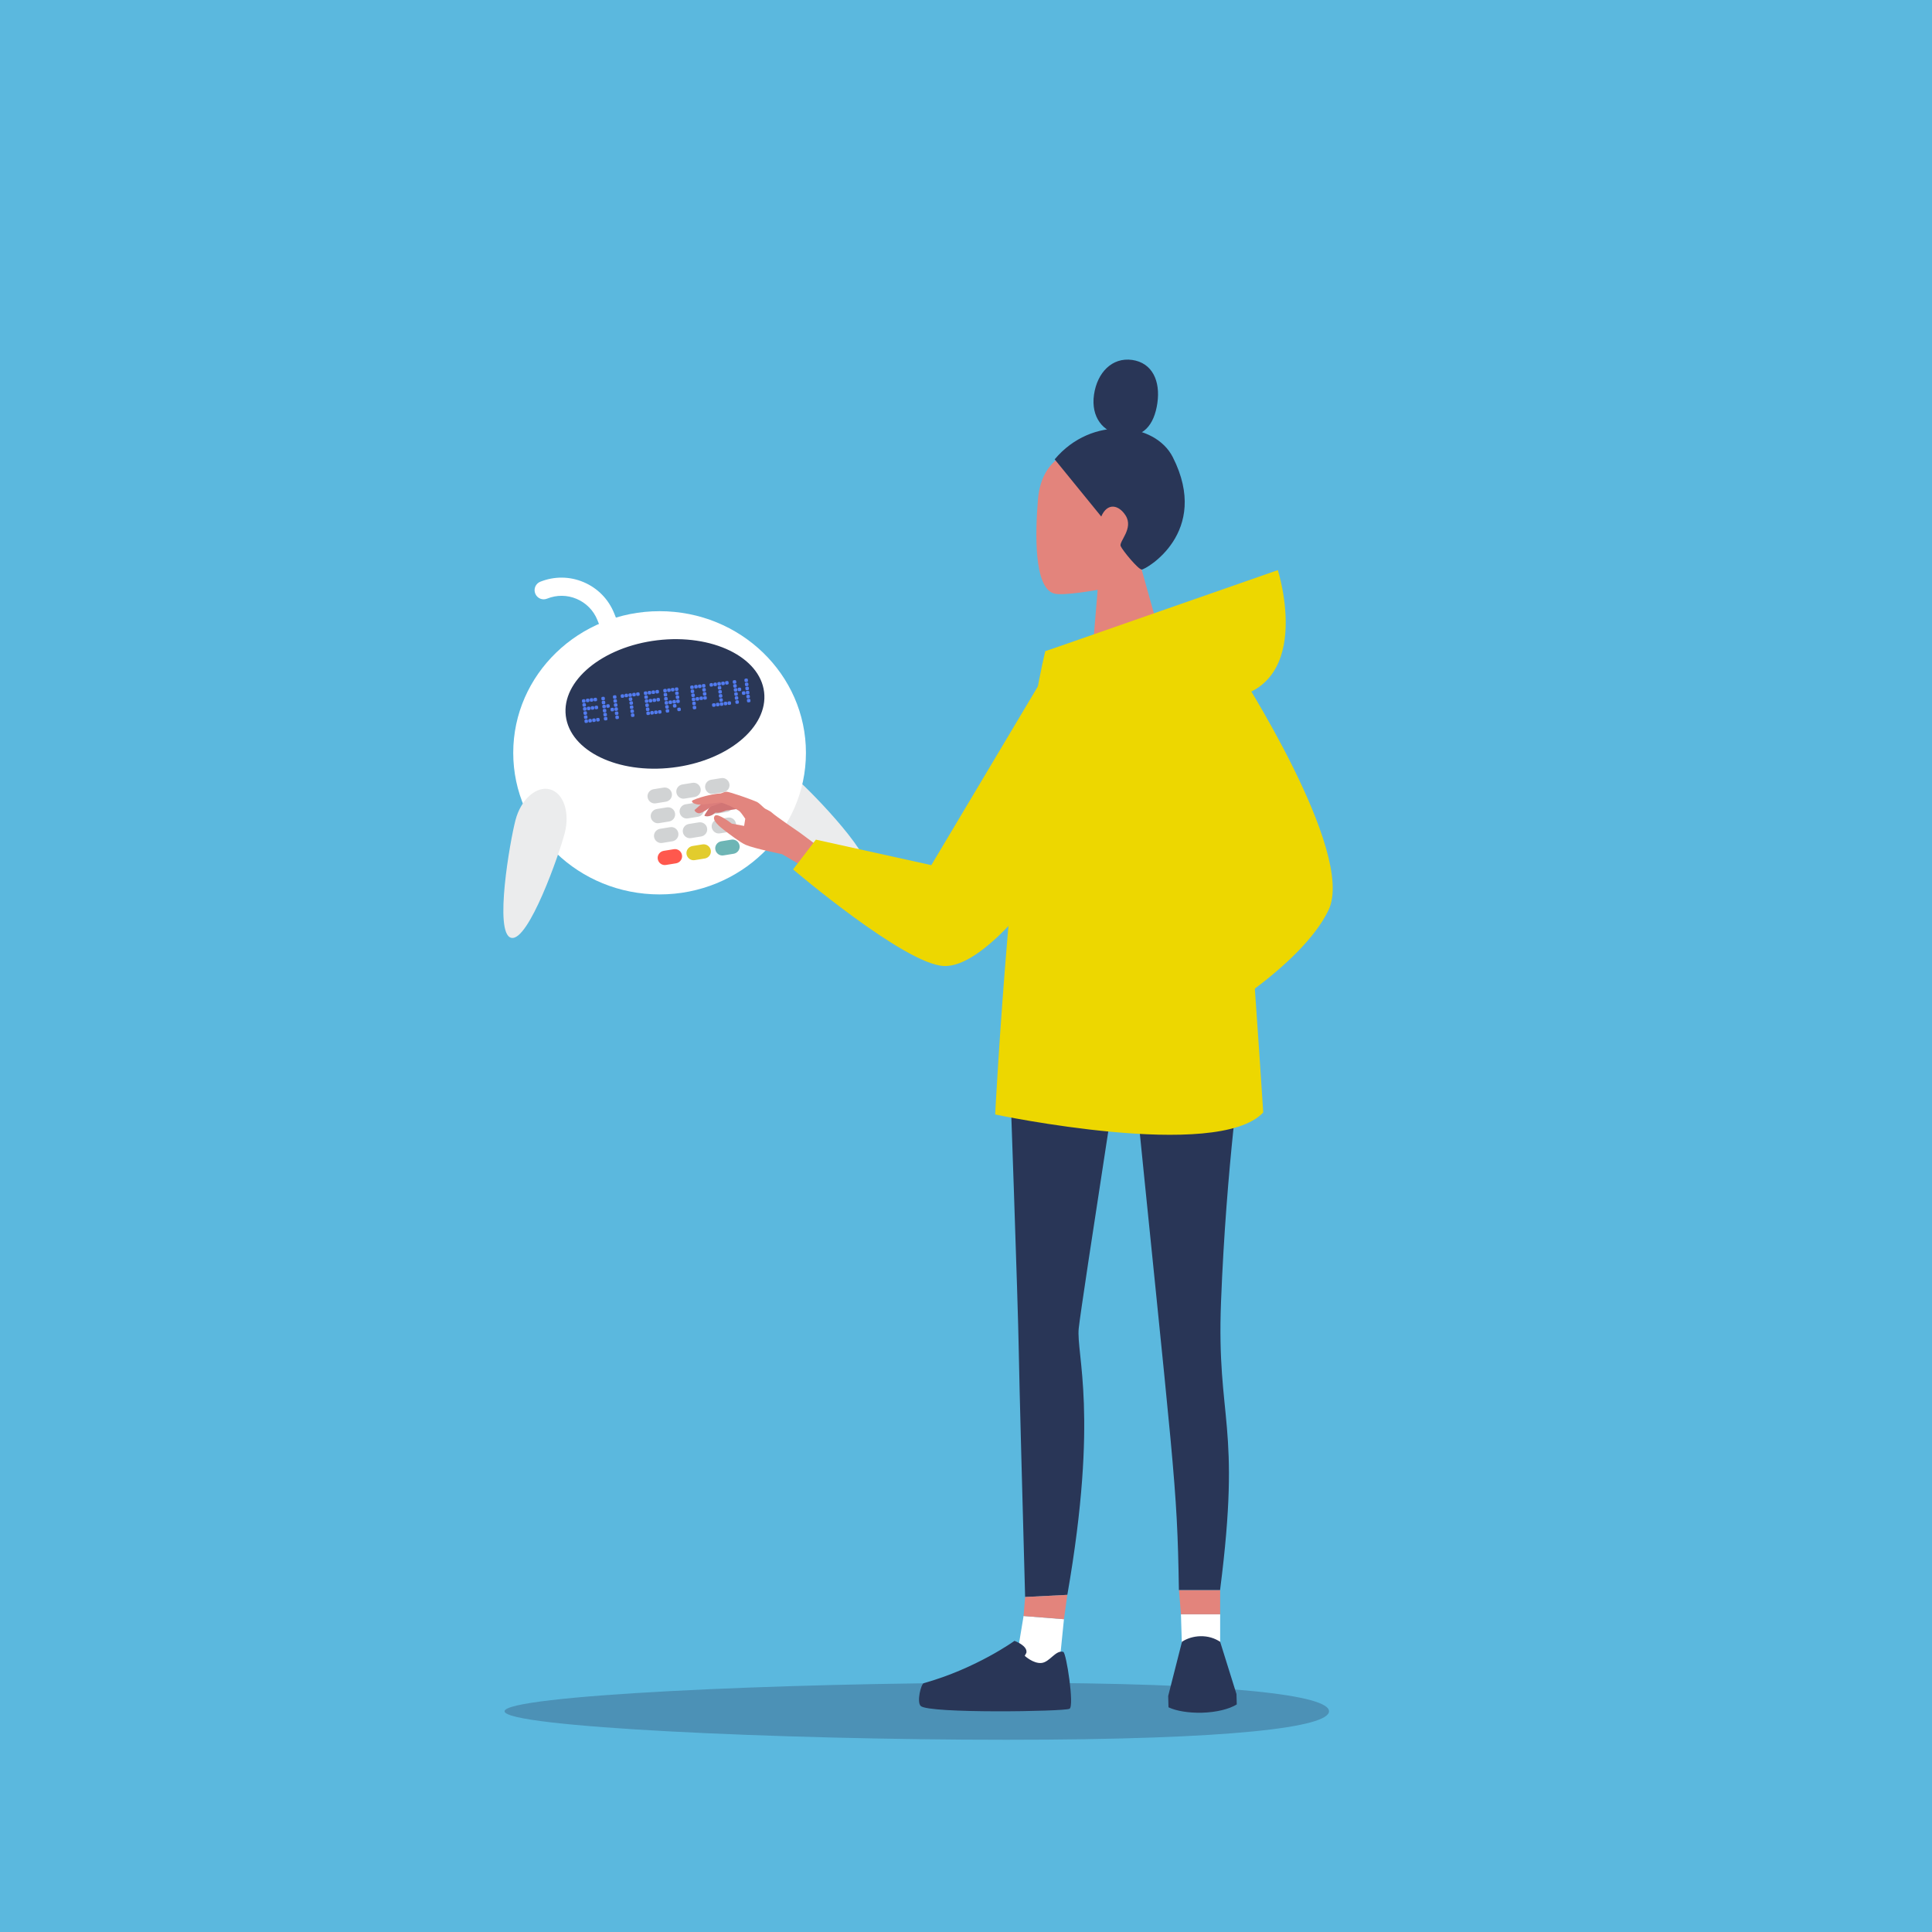 <?xml version="1.0" encoding="utf-8"?>
<!-- Generator: Adobe Illustrator 27.3.1, SVG Export Plug-In . SVG Version: 6.00 Build 0)  -->
<svg version="1.1" id="Layer_1" xmlns="http://www.w3.org/2000/svg" xmlns:xlink="http://www.w3.org/1999/xlink" x="0px" y="0px"
	 viewBox="0 0 2000 2000" style="enable-background:new 0 0 2000 2000;" xml:space="preserve">
<style type="text/css">
	.st0{fill:#5BB8DE;}
	.st1{opacity:0.3;fill:#293657;enable-background:new    ;}
	.st2{fill:#EBECED;}
	.st3{fill:#FFFFFF;}
	.st4{fill:#2A3756;}
	.st5{fill:#527BEF;}
	.st6{fill:#D1D3D4;}
	.st7{fill:#FF584D;}
	.st8{fill:#E2CC2D;}
	.st9{fill:#6DB5B5;}
	.st10{fill:#293657;}
	.st11{fill:#E3847C;}
	.st12{fill:#EDD700;}
	.st13{fill:#D17575;}
	.st14{fill:#E2857E;}
	.st15{fill:#DB7D7B;}
</style>
<g>
	<rect class="st0" width="2000" height="2000"/>
	<path class="st1" d="M1375.8,1771.5c0,16.3-98.3,29.5-334,29.5s-519.5-13.2-519.5-29.5S806,1742,1041.7,1742
		S1375.8,1755.2,1375.8,1771.5z"/>
	<g>
		<path class="st2" d="M790.1,846.2c16.6,14.5,94.7,72.3,106.9,58.4c12.1-13.9-55.6-83.6-72.2-98.1c-16.6-14.5-37.8-17.4-47.4-6.4
			C767.8,811,773.5,831.7,790.1,846.2L790.1,846.2z"/>
		<path class="st3" d="M531.3,779.3c0,81,67.8,146.6,151.5,146.6s151.5-65.6,151.5-146.6s-67.8-146.6-151.5-146.6
			S531.3,698.4,531.3,779.3z"/>
		<g>
			<path class="st3" d="M623.5,768.7c0.8-0.1,1.6-0.3,2.4-0.6c14.6-5.9,26-17,32.2-31.5s6.3-30.4,0.5-45l-22.8-56.7
				c-5.9-14.6-17-26-31.5-32.2s-30.4-6.3-45-0.5c-4.8,1.9-7.2,7.4-5.2,12.3s7.4,7.2,12.3,5.2c9.9-4,20.8-3.9,30.6,0.3
				s17.4,11.9,21.4,21.8l22.8,56.7c4,9.9,3.9,20.8-0.3,30.6s-11.9,17.4-21.8,21.4c-4.8,1.9-7.2,7.4-5.2,12.3
				C615.2,766.9,619.3,769.2,623.5,768.7L623.5,768.7z"/>
			<path class="st4" d="M585.7,741c4.4,36.4,53.9,60.4,110.6,53.6s99.1-41.8,94.7-78.2c-4.4-36.4-53.9-60.4-110.6-53.6
				C623.8,669.6,581.3,704.6,585.7,741L585.7,741z"/>
		</g>
		<path class="st2" d="M533.6,849.1c-5.6,21.3-22.4,117-4.5,121.7c17.9,4.7,50-87,55.5-108.4c5.6-21.3-1.3-41.6-15.4-45.3
			C555.1,813.4,539.1,827.7,533.6,849.1L533.6,849.1z"/>
		<g>
			<g>
				<path class="st5" d="M603.5,723.9l1.1-0.1c0.7-0.1,1.3,0.4,1.4,1.1l0.1,1.1c0.1,0.7-0.4,1.3-1.1,1.4l-1.1,0.1
					c-0.7,0.1-1.3-0.4-1.4-1.1l-0.1-1.1C602.4,724.6,602.9,724,603.5,723.9z"/>
				<path class="st5" d="M604,728l1.1-0.1c0.7-0.1,1.3,0.4,1.4,1.1l0.1,1.1c0.1,0.7-0.4,1.3-1.1,1.4l-1.1,0.1
					c-0.7,0.1-1.3-0.4-1.4-1.1l-0.1-1.1C602.8,728.7,603.3,728.1,604,728z"/>
				<path class="st5" d="M604.6,732.1l1.1-0.1c0.7-0.1,1.3,0.4,1.4,1.1l0.1,1.1c0.1,0.7-0.4,1.3-1.1,1.4l-1.1,0.1
					c-0.7,0.1-1.3-0.4-1.4-1.1l-0.1-1.1C603.5,732.8,603.9,732.2,604.6,732.1z"/>
				<path class="st5" d="M605.1,736.4l1.1-0.1c0.7-0.1,1.3,0.4,1.4,1.1l0.1,1.1c0.1,0.7-0.4,1.3-1.1,1.4l-1.1,0.1
					c-0.7,0.1-1.3-0.4-1.4-1.1l-0.1-1.1C603.9,737.1,604.4,736.5,605.1,736.4L605.1,736.4z"/>
				<path class="st5" d="M605.6,740.6l1.1-0.1c0.7-0.1,1.3,0.4,1.4,1.1l0.1,1.1c0.1,0.7-0.4,1.3-1.1,1.4l-1.1,0.1
					c-0.7,0.1-1.3-0.4-1.4-1.1l-0.1-1.1C604.4,741.3,604.9,740.7,605.6,740.6z"/>
				<path class="st5" d="M606.1,744.8l1.1-0.1c0.7-0.1,1.3,0.4,1.4,1.1l0.1,1.1c0.1,0.7-0.4,1.3-1.1,1.4l-1.1,0.1
					c-0.7,0.1-1.3-0.4-1.4-1.1l-0.1-1.1C605,745.5,605.4,744.9,606.1,744.8z"/>
			</g>
			<g>
				<path class="st5" d="M607.6,723.3l1.1-0.1c0.7-0.1,1.3,0.4,1.4,1.1l0.1,1.1c0.1,0.7-0.4,1.3-1.1,1.4l-1.1,0.1
					c-0.7,0.1-1.3-0.4-1.4-1.1l-0.1-1.1C606.5,724,607,723.4,607.6,723.3z"/>
				<path class="st5" d="M607.5,733c-0.1-0.7,0.4-1.3,1.1-1.4l1.1-0.1c0.7-0.1,1.3,0.4,1.4,1.1l0.1,1.1c0.1,0.7-0.4,1.3-1.1,1.4
					l-1.1,0.1c-0.7,0.1-1.3-0.4-1.4-1.1L607.5,733L607.5,733z"/>
				<path class="st5" d="M610.1,744.3l1.1-0.1c0.7-0.1,1.3,0.4,1.4,1.1l0.1,1.1c0.1,0.7-0.4,1.3-1.1,1.4l-1.1,0.1
					c-0.7,0.1-1.3-0.4-1.4-1.1l-0.1-1.1C609,745,609.5,744.4,610.1,744.3z"/>
			</g>
			<g>
				<path class="st5" d="M611.6,722.8l1.1-0.1c0.7-0.1,1.3,0.4,1.4,1.1l0.1,1.1c0.1,0.7-0.4,1.3-1.1,1.4l-1.1,0.1
					c-0.7,0.1-1.3-0.4-1.4-1.1l-0.1-1.1C610.5,723.5,610.9,722.9,611.6,722.8z"/>
				<path class="st5" d="M612.6,731.1l1.1-0.1c0.7-0.1,1.3,0.4,1.4,1.1l0.1,1.1c0.1,0.7-0.4,1.3-1.1,1.4l-1.1,0.1
					c-0.7,0.1-1.3-0.4-1.4-1.1l-0.1-1.1C611.5,731.8,611.9,731.2,612.6,731.1z"/>
				<path class="st5" d="M614.1,743.8l1.1-0.1c0.7-0.1,1.3,0.4,1.4,1.1l0.1,1.1c0.1,0.7-0.4,1.3-1.1,1.4l-1.1,0.1
					c-0.7,0.1-1.3-0.4-1.4-1.1l-0.1-1.1C613,744.5,613.5,743.8,614.1,743.8z"/>
			</g>
			<g>
				<path class="st5" d="M615.5,722.4l1.1-0.1c0.7-0.1,1.3,0.4,1.4,1.1l0.1,1.1c0.1,0.7-0.4,1.3-1.1,1.4l-1.1,0.1
					c-0.7,0.1-1.3-0.4-1.4-1.1l-0.1-1.1C614.4,723.1,614.9,722.5,615.5,722.4z"/>
				<path class="st5" d="M616.6,730.6l1.1-0.1c0.7-0.1,1.3,0.4,1.4,1.1l0.1,1.1c0.1,0.7-0.4,1.3-1.1,1.4l-1.1,0.1
					c-0.7,0.1-1.3-0.4-1.4-1.1l-0.1-1.1C615.4,731.3,615.9,730.7,616.6,730.6z"/>
				<path class="st5" d="M618.2,743.3l1.1-0.1c0.7-0.1,1.3,0.4,1.4,1.1l0.1,1.1c0.1,0.7-0.4,1.3-1.1,1.4l-1.1,0.1
					c-0.7,0.1-1.3-0.4-1.4-1.1l-0.1-1.1C617,743.9,617.5,743.3,618.2,743.3z"/>
			</g>
			<g>
				<path class="st5" d="M623.6,721.4l1.1-0.1c0.7-0.1,1.3,0.4,1.4,1.1l0.1,1.1c0.1,0.7-0.4,1.3-1.1,1.4L624,725
					c-0.7,0.1-1.3-0.4-1.4-1.1l-0.1-1.1C622.4,722.1,622.9,721.4,623.6,721.4z"/>
				<path class="st5" d="M624,725.5l1.1-0.1c0.7-0.1,1.3,0.4,1.4,1.1l0.1,1.1c0.1,0.7-0.4,1.3-1.1,1.4l-1.1,0.1
					c-0.7,0.1-1.3-0.4-1.4-1.1l-0.1-1.1C622.8,726.2,623.3,725.6,624,725.5z"/>
				<path class="st5" d="M624.6,729.6l1.1-0.1c0.7-0.1,1.3,0.4,1.4,1.1l0.1,1.1c0.1,0.7-0.4,1.3-1.1,1.4l-1.1,0.1
					c-0.7,0.1-1.3-0.4-1.4-1.1l-0.1-1.1C623.5,730.3,624,729.7,624.6,729.6z"/>
				<path class="st5" d="M625.1,733.9l1.1-0.1c0.7-0.1,1.3,0.4,1.4,1.1l0.1,1.1c0.1,0.7-0.4,1.3-1.1,1.4l-1.1,0.1
					c-0.7,0.1-1.3-0.4-1.4-1.1l-0.1-1.1C623.9,734.6,624.4,734,625.1,733.9z"/>
				<path class="st5" d="M625.7,738l1.1-0.1c0.7-0.1,1.3,0.4,1.4,1.1l0.1,1.1c0.1,0.7-0.4,1.3-1.1,1.4l-1.1,0.1
					c-0.7,0.1-1.3-0.4-1.4-1.1l-0.1-1.1C624.5,738.7,625,738.1,625.7,738z"/>
				<path class="st5" d="M626.2,742.2l1.1-0.1c0.7-0.1,1.3,0.4,1.4,1.1l0.1,1.1c0.1,0.7-0.4,1.3-1.1,1.4l-1.1,0.1
					c-0.7,0.1-1.3-0.4-1.4-1.1l-0.1-1.1C625,742.9,625.5,742.3,626.2,742.2z"/>
			</g>
			<path class="st5" d="M628.6,729.1l1.1-0.1c0.7-0.1,1.3,0.4,1.4,1.1l0.1,1.1c0.1,0.7-0.4,1.3-1.1,1.4l-1.1,0.1
				c-0.7,0.1-1.3-0.4-1.4-1.1l-0.1-1.1C627.5,729.8,628,729.2,628.6,729.1z"/>
			<path class="st5" d="M633.1,732.8l1.1-0.1c0.7-0.1,1.3,0.4,1.4,1.1l0.1,1.1c0.1,0.7-0.4,1.3-1.1,1.4l-1.1,0.1
				c-0.7,0.1-1.3-0.4-1.4-1.1l-0.1-1.1C631.9,733.5,632.4,732.9,633.1,732.8z"/>
			<g>
				<path class="st5" d="M635.6,719.8l1.1-0.1c0.7-0.1,1.3,0.4,1.4,1.1l0.1,1.1c0.1,0.7-0.4,1.3-1.1,1.4l-1.1,0.1
					c-0.7,0.1-1.3-0.4-1.4-1.1l-0.1-1.1C634.4,720.5,634.9,719.9,635.6,719.8z"/>
				<path class="st5" d="M636.1,723.9l1.1-0.1c0.7-0.1,1.3,0.4,1.4,1.1l0.1,1.1c0.1,0.7-0.4,1.3-1.1,1.4l-1.1,0.1
					c-0.7,0.1-1.3-0.4-1.4-1.1l-0.1-1.1C634.9,724.6,635.4,724,636.1,723.9z"/>
				<path class="st5" d="M636.6,728.1l1.1-0.1c0.7-0.1,1.3,0.4,1.4,1.1l0.1,1.1c0.1,0.7-0.4,1.3-1.1,1.4l-1.1,0.1
					c-0.7,0.1-1.3-0.4-1.4-1.1l-0.1-1.1C635.4,728.8,635.9,728.2,636.6,728.1z"/>
				<path class="st5" d="M637.1,732.3l1.1-0.1c0.7-0.1,1.3,0.4,1.4,1.1l0.1,1.1c0.1,0.7-0.4,1.3-1.1,1.4l-1.1,0.1
					c-0.7,0.1-1.3-0.4-1.4-1.1l-0.1-1.1C636,733,636.5,732.4,637.1,732.3z"/>
				<path class="st5" d="M637.6,736.6l1.1-0.1c0.7-0.1,1.3,0.4,1.4,1.1l0.1,1.1c0.1,0.7-0.4,1.3-1.1,1.4l-1.1,0.1
					c-0.7,0.1-1.3-0.4-1.4-1.1l-0.1-1.1C636.5,737.2,636.9,736.6,637.6,736.6z"/>
				<path class="st5" d="M638.1,740.8l1.1-0.1c0.7-0.1,1.3,0.4,1.4,1.1l0.1,1.1c0.1,0.7-0.4,1.3-1.1,1.4l-1.1,0.1
					c-0.7,0.1-1.3-0.4-1.4-1.1l-0.1-1.1C637,741.5,637.5,740.8,638.1,740.8z"/>
			</g>
			<path class="st5" d="M643.6,718.8l1.1-0.1c0.7-0.1,1.3,0.4,1.4,1.1l0.1,1.1c0.1,0.7-0.4,1.3-1.1,1.4l-1.1,0.1
				c-0.7,0.1-1.3-0.4-1.4-1.1l-0.1-1.1C642.4,719.5,642.9,718.9,643.6,718.8z"/>
			<path class="st5" d="M647.6,718.2l1.1-0.1c0.7-0.1,1.3,0.4,1.4,1.1l0.1,1.1c0.1,0.7-0.4,1.3-1.1,1.4l-1.1,0.1
				c-0.7,0.1-1.3-0.4-1.4-1.1l-0.1-1.1C646.5,718.9,647,718.3,647.6,718.2z"/>
			<g>
				<path class="st5" d="M651.6,717.8l1.1-0.1c0.7-0.1,1.3,0.4,1.4,1.1l0.1,1.1c0.1,0.7-0.4,1.3-1.1,1.4l-1.1,0.1
					c-0.7,0.1-1.3-0.4-1.4-1.1l-0.1-1.1C650.4,718.5,650.9,717.9,651.6,717.8z"/>
				<path class="st5" d="M652,722l1.1-0.1c0.7-0.1,1.3,0.4,1.4,1.1l0.1,1.1c0.1,0.7-0.4,1.3-1.1,1.4l-1.1,0.1
					c-0.7,0.1-1.3-0.4-1.4-1.1l-0.1-1.1C650.9,722.7,651.3,722,652,722z"/>
				<path class="st5" d="M652.7,726l1.1-0.1c0.7-0.1,1.3,0.4,1.4,1.1l0.1,1.1c0.1,0.7-0.4,1.3-1.1,1.4l-1.1,0.1
					c-0.7,0.1-1.3-0.4-1.4-1.1l-0.1-1.1C651.5,726.7,652,726.1,652.7,726z"/>
				<path class="st5" d="M652,731.7c-0.1-0.7,0.4-1.3,1.1-1.4l1.1-0.1c0.7-0.1,1.3,0.4,1.4,1.1l0.1,1.1c0.1,0.7-0.4,1.3-1.1,1.4
					l-1.1,0.1c-0.7,0.1-1.3-0.4-1.4-1.1L652,731.7L652,731.7z"/>
				<path class="st5" d="M653.7,734.5l1.1-0.1c0.7-0.1,1.3,0.4,1.4,1.1l0.1,1.1c0.1,0.7-0.4,1.3-1.1,1.4l-1.1,0.1
					c-0.7,0.1-1.3-0.4-1.4-1.1l-0.1-1.1C652.5,735.1,653,734.5,653.7,734.5z"/>
				<path class="st5" d="M653.1,740c-0.1-0.7,0.4-1.3,1.1-1.4l1.1-0.1c0.7-0.1,1.3,0.4,1.4,1.1l0.1,1.1c0.1,0.7-0.4,1.3-1.1,1.4
					l-1.1,0.1c-0.7,0.1-1.3-0.4-1.4-1.1L653.1,740z"/>
			</g>
			<path class="st5" d="M655.6,717.3l1.1-0.1c0.7-0.1,1.3,0.4,1.4,1.1l0.1,1.1c0.1,0.7-0.4,1.3-1.1,1.4l-1.1,0.1
				c-0.7,0.1-1.3-0.4-1.4-1.1l-0.1-1.1C654.4,718,654.9,717.4,655.6,717.3z"/>
			<path class="st5" d="M659.6,716.8l1.1-0.1c0.7-0.1,1.3,0.4,1.4,1.1l0.1,1.1c0.1,0.7-0.4,1.3-1.1,1.4l-1.1,0.1
				c-0.7,0.1-1.3-0.4-1.4-1.1l-0.1-1.1C658.4,717.5,658.9,716.9,659.6,716.8z"/>
			<g>
				<path class="st5" d="M667.6,715.8l1.1-0.1c0.7-0.1,1.3,0.4,1.4,1.1l0.1,1.1c0.1,0.7-0.4,1.3-1.1,1.4l-1.1,0.1
					c-0.7,0.1-1.3-0.4-1.4-1.1l-0.1-1.1C666.4,716.5,666.9,715.8,667.6,715.8z"/>
				<path class="st5" d="M668.1,719.9l1.1-0.1c0.7-0.1,1.3,0.4,1.4,1.1l0.1,1.1c0.1,0.7-0.4,1.3-1.1,1.4l-1.1,0.1
					c-0.7,0.1-1.3-0.4-1.4-1.1l-0.1-1.1C666.9,720.6,667.4,720,668.1,719.9z"/>
				<path class="st5" d="M667.5,725.4c-0.1-0.7,0.4-1.3,1.1-1.4l1.1-0.1c0.7-0.1,1.3,0.4,1.4,1.1l0.1,1.1c0.1,0.7-0.4,1.3-1.1,1.4
					l-1.1,0.1c-0.7,0.1-1.3-0.4-1.4-1.1L667.5,725.4z"/>
				<path class="st5" d="M669.1,728.3l1.1-0.1c0.7-0.1,1.3,0.4,1.4,1.1l0.1,1.1c0.1,0.7-0.4,1.3-1.1,1.4l-1.1,0.1
					c-0.7,0.1-1.3-0.4-1.4-1.1l-0.1-1.1C668,729,668.5,728.3,669.1,728.3z"/>
				<path class="st5" d="M669.7,732.5l1.1-0.1c0.7-0.1,1.3,0.4,1.4,1.1l0.1,1.1c0.1,0.7-0.4,1.3-1.1,1.4l-1.1,0.1
					c-0.7,0.1-1.3-0.4-1.4-1.1l-0.1-1.1C668.5,733.1,669,732.5,669.7,732.5z"/>
				<path class="st5" d="M669.1,738c-0.1-0.7,0.4-1.3,1.1-1.4l1.1-0.1c0.7-0.1,1.3,0.4,1.4,1.1l0.1,1.1c0.1,0.7-0.4,1.3-1.1,1.4
					l-1.1,0.1c-0.7,0.1-1.3-0.4-1.4-1.1L669.1,738L669.1,738z"/>
			</g>
			<g>
				<path class="st5" d="M671.6,715.3l1.1-0.1c0.7-0.1,1.3,0.4,1.4,1.1l0.1,1.1c0.1,0.7-0.4,1.3-1.1,1.4l-1.1,0.1
					c-0.7,0.1-1.3-0.4-1.4-1.1l-0.1-1.1C670.4,716,670.9,715.3,671.6,715.3z"/>
				<path class="st5" d="M672.6,723.6l1.1-0.1c0.7-0.1,1.3,0.4,1.4,1.1l0.1,1.1c0.1,0.7-0.4,1.3-1.1,1.4l-1.1,0.1
					c-0.7,0.1-1.3-0.4-1.4-1.1l-0.1-1.1C671.4,724.3,671.9,723.7,672.6,723.6z"/>
				<path class="st5" d="M674.2,736.1l1.1-0.1c0.7-0.1,1.3,0.4,1.4,1.1l0.1,1.1c0.1,0.7-0.4,1.3-1.1,1.4l-1.1,0.1
					c-0.7,0.1-1.3-0.4-1.4-1.1l-0.1-1.1C673.1,736.8,673.6,736.2,674.2,736.1z"/>
			</g>
			<g>
				<path class="st5" d="M675.6,714.8l1.1-0.1c0.7-0.1,1.3,0.4,1.4,1.1l0.1,1.1c0.1,0.7-0.4,1.3-1.1,1.4l-1.1,0.1
					c-0.7,0.1-1.3-0.4-1.4-1.1l-0.1-1.1C674.4,715.5,674.9,714.8,675.6,714.8z"/>
				<path class="st5" d="M676.6,723.1l1.1-0.1c0.7-0.1,1.3,0.4,1.4,1.1l0.1,1.1c0.1,0.7-0.4,1.3-1.1,1.4l-1.1,0.1
					c-0.7,0.1-1.3-0.4-1.4-1.1l-0.1-1.1C675.4,723.8,675.9,723.2,676.6,723.1z"/>
				<path class="st5" d="M677.1,737c-0.1-0.7,0.4-1.3,1.1-1.4l1.1-0.1c0.7-0.1,1.3,0.4,1.4,1.1l0.1,1.1c0.1,0.7-0.4,1.3-1.1,1.4
					l-1.1,0.1c-0.7,0.1-1.3-0.4-1.4-1.1L677.1,737L677.1,737z"/>
			</g>
			<g>
				<path class="st5" d="M679.6,714.3l1.1-0.1c0.7-0.1,1.3,0.4,1.4,1.1l0.1,1.1c0.1,0.7-0.4,1.3-1.1,1.4l-1.1,0.1
					c-0.7,0.1-1.3-0.4-1.4-1.1l-0.1-1.1C678.4,715,678.9,714.4,679.6,714.3z"/>
				<path class="st5" d="M680.6,722.5l1.1-0.1c0.7-0.1,1.3,0.4,1.4,1.1l0.1,1.1c0.1,0.7-0.4,1.3-1.1,1.4l-1.1,0.1
					c-0.7,0.1-1.3-0.4-1.4-1.1l-0.1-1.1C679.5,723.2,680,722.6,680.6,722.5z"/>
				<path class="st5" d="M682.2,735.2l1.1-0.1c0.7-0.1,1.3,0.4,1.4,1.1l0.1,1.1c0.1,0.7-0.4,1.3-1.1,1.4l-1.1,0.1
					c-0.7,0.1-1.3-0.4-1.4-1.1l-0.1-1.1C681,735.9,681.5,735.3,682.2,735.2z"/>
			</g>
			<g>
				<path class="st5" d="M687.7,713.2l1.1-0.1c0.7-0.1,1.3,0.4,1.4,1.1l0.1,1.1c0.1,0.7-0.4,1.3-1.1,1.4l-1.1,0.1
					c-0.7,0.1-1.3-0.4-1.4-1.1l-0.1-1.1C686.5,713.9,687,713.3,687.7,713.2z"/>
				<path class="st5" d="M688.1,717.4l1.1-0.1c0.7-0.1,1.3,0.4,1.4,1.1l0.1,1.1c0.1,0.7-0.4,1.3-1.1,1.4l-1.1,0.1
					c-0.7,0.1-1.3-0.4-1.4-1.1l-0.1-1.1C686.9,718.1,687.4,717.4,688.1,717.4z"/>
				<path class="st5" d="M688.6,721.6l1.1-0.1c0.7-0.1,1.3,0.4,1.4,1.1l0.1,1.1c0.1,0.7-0.4,1.3-1.1,1.4l-1.1,0.1
					c-0.7,0.1-1.3-0.4-1.4-1.1l-0.1-1.1C687.4,722.3,687.9,721.7,688.6,721.6z"/>
				<path class="st5" d="M689.1,725.8l1.1-0.1c0.7-0.1,1.3,0.4,1.4,1.1l0.1,1.1c0.1,0.7-0.4,1.3-1.1,1.4l-1.1,0.1
					c-0.7,0.1-1.3-0.4-1.4-1.1l-0.1-1.1C688,726.4,688.5,725.8,689.1,725.8z"/>
				<path class="st5" d="M689.7,730l1.1-0.1c0.7-0.1,1.3,0.4,1.4,1.1l0.1,1.1c0.1,0.7-0.4,1.3-1.1,1.4l-1.1,0.1
					c-0.7,0.1-1.3-0.4-1.4-1.1l-0.1-1.1C688.5,730.7,689,730.1,689.7,730z"/>
				<path class="st5" d="M690.2,734.1l1.1-0.1c0.7-0.1,1.3,0.4,1.4,1.1l0.1,1.1c0.1,0.7-0.4,1.3-1.1,1.4l-1.1,0.1
					c-0.7,0.1-1.3-0.4-1.4-1.1l-0.1-1.1C689.1,734.8,689.5,734.2,690.2,734.1z"/>
			</g>
			<g>
				<path class="st5" d="M691.7,712.7l1.1-0.1c0.7-0.1,1.3,0.4,1.4,1.1l0.1,1.1c0.1,0.7-0.4,1.3-1.1,1.4l-1.1,0.1
					c-0.7,0.1-1.3-0.4-1.4-1.1l-0.1-1.1C690.5,713.4,691,712.8,691.7,712.7z"/>
				<path class="st5" d="M692.1,726.6c-0.1-0.7,0.4-1.3,1.1-1.4l1.1-0.1c0.7-0.1,1.3,0.4,1.4,1.1l0.1,1.1c0.1,0.7-0.4,1.3-1.1,1.4
					l-1.1,0.1c-0.7,0.1-1.3-0.4-1.4-1.1L692.1,726.6L692.1,726.6z"/>
			</g>
			<g>
				<path class="st5" d="M694.5,713.6c-0.1-0.7,0.4-1.3,1.1-1.4l1.1-0.1c0.7-0.1,1.3,0.4,1.4,1.1l0.1,1.1c0.1,0.7-0.4,1.3-1.1,1.4
					l-1.1,0.1c-0.7,0.1-1.3-0.4-1.4-1.1L694.5,713.6L694.5,713.6z"/>
				<path class="st5" d="M697.2,724.7l1.1-0.1c0.7-0.1,1.3,0.4,1.4,1.1l0.1,1.1c0.1,0.7-0.4,1.3-1.1,1.4l-1.1,0.1
					c-0.7,0.1-1.3-0.4-1.4-1.1l-0.1-1.1C696,725.4,696.5,724.8,697.2,724.7z"/>
				<path class="st5" d="M697.7,728.9l1.1-0.1c0.7-0.1,1.3,0.4,1.4,1.1l0.1,1.1c0.1,0.7-0.4,1.3-1.1,1.4l-1.1,0.1
					c-0.7,0.1-1.3-0.4-1.4-1.1l-0.1-1.1C696.5,729.6,697,729,697.7,728.9z"/>
			</g>
			<g>
				<path class="st5" d="M699.7,711.7l1.1-0.1c0.7-0.1,1.3,0.4,1.4,1.1l0.1,1.1c0.1,0.7-0.4,1.3-1.1,1.4l-1.1,0.1
					c-0.7,0.1-1.3-0.4-1.4-1.1l-0.1-1.1C698.5,712.4,699,711.7,699.7,711.7z"/>
				<path class="st5" d="M700,715.9l1.1-0.1c0.7-0.1,1.3,0.4,1.4,1.1l0.1,1.1c0.1,0.7-0.4,1.3-1.1,1.4l-1.1,0.1
					c-0.7,0.1-1.3-0.4-1.4-1.1l-0.1-1.1C698.9,716.6,699.4,716,700,715.9z"/>
				<path class="st5" d="M699.5,721.4c-0.1-0.7,0.4-1.3,1.1-1.4l1.1-0.1c0.7-0.1,1.3,0.4,1.4,1.1l0.1,1.1c0.1,0.7-0.4,1.3-1.1,1.4
					l-1.1,0.1c-0.7,0.1-1.3-0.4-1.4-1.1L699.5,721.4z"/>
				<path class="st5" d="M701.1,724.2l1.1-0.1c0.7-0.1,1.3,0.4,1.4,1.1l0.1,1.1c0.1,0.7-0.4,1.3-1.1,1.4l-1.1,0.1
					c-0.7,0.1-1.3-0.4-1.4-1.1l-0.1-1.1C700,724.9,700.5,724.3,701.1,724.2z"/>
				<path class="st5" d="M701.1,734c-0.1-0.7,0.4-1.3,1.1-1.4l1.1-0.1c0.7-0.1,1.3,0.4,1.4,1.1l0.1,1.1c0.1,0.7-0.4,1.3-1.1,1.4
					l-1.1,0.1c-0.7,0.1-1.3-0.4-1.4-1.1L701.1,734z"/>
			</g>
			<g>
				<path class="st5" d="M715.6,709.7l1.1-0.1c0.7-0.1,1.3,0.4,1.4,1.1l0.1,1.1c0.1,0.7-0.4,1.3-1.1,1.4l-1.1,0.1
					c-0.7,0.1-1.3-0.4-1.4-1.1l-0.1-1.1C714.5,710.4,714.9,709.8,715.6,709.7z"/>
				<path class="st5" d="M716.1,713.9l1.1-0.1c0.7-0.1,1.3,0.4,1.4,1.1l0.1,1.1c0.1,0.7-0.4,1.3-1.1,1.4l-1.1,0.1
					c-0.7,0.1-1.3-0.4-1.4-1.1l-0.1-1.1C714.9,714.5,715.4,713.9,716.1,713.9z"/>
				<path class="st5" d="M716.7,718l1.1-0.1c0.7-0.1,1.3,0.4,1.4,1.1l0.1,1.1c0.1,0.7-0.4,1.3-1.1,1.4l-1.1,0.1
					c-0.7,0.1-1.3-0.4-1.4-1.1l-0.1-1.1C715.5,718.7,716,718.1,716.7,718z"/>
				<path class="st5" d="M716.1,723.6c-0.1-0.7,0.4-1.3,1.1-1.4l1.1-0.1c0.7-0.1,1.3,0.4,1.4,1.1l0.1,1.1c0.1,0.7-0.4,1.3-1.1,1.4
					l-1.1,0.1c-0.7,0.1-1.3-0.4-1.4-1.1L716.1,723.6z"/>
				<path class="st5" d="M717.7,726.4l1.1-0.1c0.7-0.1,1.3,0.4,1.4,1.1l0.1,1.1c0.1,0.7-0.4,1.3-1.1,1.4l-1.1,0.1
					c-0.7,0.1-1.3-0.4-1.4-1.1l-0.1-1.1C716.6,727,717.1,726.4,717.7,726.4z"/>
				<path class="st5" d="M718.2,730.7l1.1-0.1c0.7-0.1,1.3,0.4,1.4,1.1l0.1,1.1c0.1,0.7-0.4,1.3-1.1,1.4l-1.1,0.1
					c-0.7,0.1-1.3-0.4-1.4-1.1l-0.1-1.1C717,731.4,717.5,730.7,718.2,730.7z"/>
			</g>
			<g>
				<path class="st5" d="M719.7,709.1l1.1-0.1c0.7-0.1,1.3,0.4,1.4,1.1l0.1,1.1c0.1,0.7-0.4,1.3-1.1,1.4l-1.1,0.1
					c-0.7,0.1-1.3-0.4-1.4-1.1l-0.1-1.1C718.5,709.8,719,709.2,719.7,709.1z"/>
				<path class="st5" d="M720.1,723.1c-0.1-0.7,0.4-1.3,1.1-1.4l1.1-0.1c0.7-0.1,1.3,0.4,1.4,1.1l0.1,1.1c0.1,0.7-0.4,1.3-1.1,1.4
					l-1.1,0.1c-0.7,0.1-1.3-0.4-1.4-1.1L720.1,723.1z"/>
			</g>
			<g>
				<path class="st5" d="M723.6,708.7l1.1-0.1c0.7-0.1,1.3,0.4,1.4,1.1l0.1,1.1c0.1,0.7-0.4,1.3-1.1,1.4l-1.1,0.1
					c-0.7,0.1-1.3-0.4-1.4-1.1l-0.1-1.1C722.5,709.4,722.9,708.8,723.6,708.7z"/>
				<path class="st5" d="M725.2,721.1l1.1-0.1c0.7-0.1,1.3,0.4,1.4,1.1l0.1,1.1c0.1,0.7-0.4,1.3-1.1,1.4l-1.1,0.1
					c-0.7,0.1-1.3-0.4-1.4-1.1l-0.1-1.1C724.1,721.8,724.5,721.2,725.2,721.1z"/>
			</g>
			<g>
				<path class="st5" d="M727.7,708.2l1.1-0.1c0.7-0.1,1.3,0.4,1.4,1.1l0.1,1.1c0.1,0.7-0.4,1.3-1.1,1.4l-1.1,0.1
					c-0.7,0.1-1.3-0.4-1.4-1.1l-0.1-1.1C726.5,708.8,727,708.2,727.7,708.2z"/>
				<path class="st5" d="M728.1,712.3l1.1-0.1c0.7-0.1,1.3,0.4,1.4,1.1l0.1,1.1c0.1,0.7-0.4,1.3-1.1,1.4l-1.1,0.1
					c-0.7,0.1-1.3-0.4-1.4-1.1l-0.1-1.1C726.9,713,727.4,712.4,728.1,712.3z"/>
				<path class="st5" d="M728.7,716.5l1.1-0.1c0.7-0.1,1.3,0.4,1.4,1.1l0.1,1.1c0.1,0.7-0.4,1.3-1.1,1.4l-1.1,0.1
					c-0.7,0.1-1.3-0.4-1.4-1.1l-0.1-1.1C727.5,717.2,728,716.5,728.7,716.5z"/>
				<path class="st5" d="M729.1,720.7l1.1-0.1c0.7-0.1,1.3,0.4,1.4,1.1l0.1,1.1c0.1,0.7-0.4,1.3-1.1,1.4l-1.1,0.1
					c-0.7,0.1-1.3-0.4-1.4-1.1l-0.1-1.1C728,721.4,728.5,720.8,729.1,720.7z"/>
			</g>
			<g>
				<path class="st5" d="M735.6,707.2l1.1-0.1c0.7-0.1,1.3,0.4,1.4,1.1l0.1,1.1c0.1,0.7-0.4,1.3-1.1,1.4l-1.1,0.1
					c-0.7,0.1-1.3-0.4-1.4-1.1l-0.1-1.1C734.5,707.9,735,707.3,735.6,707.2z"/>
				<path class="st5" d="M738.2,728.1l1.1-0.1c0.7-0.1,1.3,0.4,1.4,1.1l0.1,1.1c0.1,0.7-0.4,1.3-1.1,1.4l-1.1,0.1
					c-0.7,0.1-1.3-0.4-1.4-1.1l-0.1-1.1C737,728.8,737.5,728.2,738.2,728.1z"/>
			</g>
			<g>
				<path class="st5" d="M739.6,706.7l1.1-0.1c0.7-0.1,1.3,0.4,1.4,1.1l0.1,1.1c0.1,0.7-0.4,1.3-1.1,1.4l-1.1,0.1
					c-0.7,0.1-1.3-0.4-1.4-1.1l-0.1-1.1C738.5,707.4,739,706.8,739.6,706.7z"/>
				<path class="st5" d="M742.2,727.6l1.1-0.1c0.7-0.1,1.3,0.4,1.4,1.1l0.1,1.1c0.1,0.7-0.4,1.3-1.1,1.4l-1.1,0.1
					c-0.7,0.1-1.3-0.4-1.4-1.1l-0.1-1.1C741,728.3,741.5,727.7,742.2,727.6z"/>
			</g>
			<g>
				<path class="st5" d="M743.7,706.1l1.1-0.1c0.7-0.1,1.3,0.4,1.4,1.1l0.1,1.1c0.1,0.7-0.4,1.3-1.1,1.4l-1.1,0.1
					c-0.7,0.1-1.3-0.4-1.4-1.1l-0.1-1.1C742.5,706.8,743,706.2,743.7,706.1z"/>
				<path class="st5" d="M744.1,710.2l1.1-0.1c0.7-0.1,1.3,0.4,1.4,1.1l0.1,1.1c0.1,0.7-0.4,1.3-1.1,1.4l-1.1,0.1
					c-0.7,0.1-1.3-0.4-1.4-1.1l-0.1-1.1C743,710.9,743.5,710.3,744.1,710.2z"/>
				<path class="st5" d="M743.6,715.8c-0.1-0.7,0.4-1.3,1.1-1.4l1.1-0.1c0.7-0.1,1.3,0.4,1.4,1.1l0.1,1.1c0.1,0.7-0.4,1.3-1.1,1.4
					l-1.1,0.1c-0.7,0.1-1.3-0.4-1.4-1.1L743.6,715.8z"/>
				<path class="st5" d="M744.1,720c-0.1-0.7,0.4-1.3,1.1-1.4l1.1-0.1c0.7-0.1,1.3,0.4,1.4,1.1l0.1,1.1c0.1,0.7-0.4,1.3-1.1,1.4
					l-1.1,0.1c-0.7,0.1-1.3-0.4-1.4-1.1L744.1,720L744.1,720z"/>
				<path class="st5" d="M745.7,722.9l1.1-0.1c0.7-0.1,1.3,0.4,1.4,1.1l0.1,1.1c0.1,0.7-0.4,1.3-1.1,1.4l-1.1,0.1
					c-0.7,0.1-1.3-0.4-1.4-1.1l-0.1-1.1C744.6,723.6,745,722.9,745.7,722.9z"/>
				<path class="st5" d="M746.2,727.1l1.1-0.1c0.7-0.1,1.3,0.4,1.4,1.1l0.1,1.1c0.1,0.7-0.4,1.3-1.1,1.4l-1.1,0.1
					c-0.7,0.1-1.3-0.4-1.4-1.1l-0.1-1.1C745,727.8,745.5,727.2,746.2,727.1z"/>
			</g>
			<g>
				<path class="st5" d="M747.7,705.7l1.1-0.1c0.7-0.1,1.3,0.4,1.4,1.1l0.1,1.1c0.1,0.7-0.4,1.3-1.1,1.4l-1.1,0.1
					c-0.7,0.1-1.3-0.4-1.4-1.1l-0.1-1.1C746.5,706.3,747,705.7,747.7,705.7z"/>
				<path class="st5" d="M749.2,727.9c-0.1-0.7,0.4-1.3,1.1-1.4l1.1-0.1c0.7-0.1,1.3,0.4,1.4,1.1l0.1,1.1c0.1,0.7-0.4,1.3-1.1,1.4
					l-1.1,0.1c-0.7,0.1-1.3-0.4-1.4-1.1L749.2,727.9z"/>
			</g>
			<g>
				<path class="st5" d="M751.7,705.1l1.1-0.1c0.7-0.1,1.3,0.4,1.4,1.1l0.1,1.1c0.1,0.7-0.4,1.3-1.1,1.4l-1.1,0.1
					c-0.7,0.1-1.3-0.4-1.4-1.1l-0.1-1.1C750.5,705.8,751,705.2,751.7,705.1z"/>
				<path class="st5" d="M754.2,726.1l1.1-0.1c0.7-0.1,1.3,0.4,1.4,1.1l0.1,1.1c0.1,0.7-0.4,1.3-1.1,1.4l-1.1,0.1
					c-0.7,0.1-1.3-0.4-1.4-1.1l-0.1-1.1C753,726.8,753.5,726.2,754.2,726.1z"/>
			</g>
			<g>
				<path class="st5" d="M759.6,704.2l1.1-0.1c0.7-0.1,1.3,0.4,1.4,1.1l0.1,1.1c0.1,0.7-0.4,1.3-1.1,1.4l-1.1,0.1
					c-0.7,0.1-1.3-0.4-1.4-1.1l-0.1-1.1C758.5,704.8,759,704.2,759.6,704.2z"/>
				<path class="st5" d="M760.1,708.3l1.1-0.1c0.7-0.1,1.3,0.4,1.4,1.1l0.1,1.1c0.1,0.7-0.4,1.3-1.1,1.4l-1.1,0.1
					c-0.7,0.1-1.3-0.4-1.4-1.1l-0.1-1.1C759,709,759.4,708.3,760.1,708.3z"/>
				<path class="st5" d="M760.7,712.4l1.1-0.1c0.7-0.1,1.3,0.4,1.4,1.1l0.1,1.1c0.1,0.7-0.4,1.3-1.1,1.4l-1.1,0.1
					c-0.7,0.1-1.3-0.4-1.4-1.1l-0.1-1.1C759.5,713.1,760,712.5,760.7,712.4z"/>
				<path class="st5" d="M761.2,716.7l1.1-0.1c0.7-0.1,1.3,0.4,1.4,1.1l0.1,1.1c0.1,0.7-0.4,1.3-1.1,1.4l-1.1,0.1
					c-0.7,0.1-1.3-0.4-1.4-1.1l-0.1-1.1C760,717.3,760.5,716.7,761.2,716.7z"/>
				<path class="st5" d="M761.7,720.8l1.1-0.1c0.7-0.1,1.3,0.4,1.4,1.1l0.1,1.1c0.1,0.7-0.4,1.3-1.1,1.4l-1.1,0.1
					c-0.7,0.1-1.3-0.4-1.4-1.1l-0.1-1.1C760.6,721.5,761.1,720.9,761.7,720.8z"/>
				<path class="st5" d="M761.2,726.4c-0.1-0.7,0.4-1.3,1.1-1.4l1.1-0.1c0.7-0.1,1.3,0.4,1.4,1.1l0.1,1.1c0.1,0.7-0.4,1.3-1.1,1.4
					l-1.1,0.1c-0.7,0.1-1.3-0.4-1.4-1.1L761.2,726.4L761.2,726.4z"/>
			</g>
			<path class="st5" d="M764.7,711.9l1.1-0.1c0.7-0.1,1.3,0.4,1.4,1.1l0.1,1.1c0.1,0.7-0.4,1.3-1.1,1.4l-1.1,0.1
				c-0.7,0.1-1.3-0.4-1.4-1.1l-0.1-1.1C763.5,712.6,764,712,764.7,711.9z"/>
			<path class="st5" d="M769.1,715.7l1.1-0.1c0.7-0.1,1.3,0.4,1.4,1.1l0.1,1.1c0.1,0.7-0.4,1.3-1.1,1.4l-1.1,0.1
				c-0.7,0.1-1.3-0.4-1.4-1.1l-0.1-1.1C768,716.4,768.5,715.8,769.1,715.7z"/>
			<g>
				<path class="st5" d="M771.7,702.5l1.1-0.1c0.7-0.1,1.3,0.4,1.4,1.1l0.1,1.1c0.1,0.7-0.4,1.3-1.1,1.4l-1.1,0.1
					c-0.7,0.1-1.3-0.4-1.4-1.1l-0.1-1.1C770.6,703.2,771,702.6,771.7,702.5z"/>
				<path class="st5" d="M772.2,706.7l1.1-0.1c0.7-0.1,1.3,0.4,1.4,1.1l0.1,1.1c0.1,0.7-0.4,1.3-1.1,1.4l-1.1,0.1
					c-0.7,0.1-1.3-0.4-1.4-1.1l-0.1-1.1C771,707.4,771.5,706.8,772.2,706.7z"/>
				<path class="st5" d="M772.7,710.9l1.1-0.1c0.7-0.1,1.3,0.4,1.4,1.1l0.1,1.1c0.1,0.7-0.4,1.3-1.1,1.4l-1.1,0.1
					c-0.7,0.1-1.3-0.4-1.4-1.1l-0.1-1.1C771.5,711.6,772,711,772.7,710.9z"/>
				<path class="st5" d="M773.2,715.2l1.1-0.1c0.7-0.1,1.3,0.4,1.4,1.1l0.1,1.1c0.1,0.7-0.4,1.3-1.1,1.4l-1.1,0.1
					c-0.7,0.1-1.3-0.4-1.4-1.1l-0.1-1.1C772,715.9,772.5,715.3,773.2,715.2z"/>
				<path class="st5" d="M773.7,719.3l1.1-0.1c0.7-0.1,1.3,0.4,1.4,1.1l0.1,1.1c0.1,0.7-0.4,1.3-1.1,1.4l-1.1,0.1
					c-0.7,0.1-1.3-0.4-1.4-1.1l-0.1-1.1C772.6,720,773,719.4,773.7,719.3z"/>
				<path class="st5" d="M774.3,723.5l1.1-0.1c0.7-0.1,1.3,0.4,1.4,1.1l0.1,1.1c0.1,0.7-0.4,1.3-1.1,1.4l-1.1,0.1
					c-0.7,0.1-1.3-0.4-1.4-1.1l-0.1-1.1C773.1,724.2,773.6,723.6,774.3,723.5z"/>
			</g>
		</g>
		<g>
			<g>
				<path class="st6" d="M695.5,821.4c0.7,4-2.1,7.8-6.1,8.5l-10.5,1.7c-4,0.7-7.8-2.1-8.5-6.1l0,0c-0.7-4,2.1-7.8,6.1-8.5l10.5-1.7
					C691,814.7,694.8,817.4,695.5,821.4L695.5,821.4L695.5,821.4z"/>
				<path class="st6" d="M725.3,816.5c0.7,4-2.1,7.8-6.1,8.5l-10.5,1.7c-4,0.7-7.8-2.1-8.5-6.1l0,0c-0.7-4,2.1-7.8,6.1-8.5l10.5-1.7
					C720.8,809.7,724.6,812.5,725.3,816.5L725.3,816.5z"/>
				<path class="st6" d="M755.1,811.6c0.7,4-2.1,7.8-6.1,8.5l-10.5,1.7c-4,0.7-7.8-2.1-8.5-6.1l0,0c-0.7-4,2.1-7.8,6.1-8.5l10.5-1.7
					C750.6,804.8,754.4,807.6,755.1,811.6L755.1,811.6z"/>
				<path class="st6" d="M698.8,841.9c0.7,4-2.1,7.8-6.1,8.5l-10.5,1.7c-4,0.7-7.8-2.1-8.5-6.1l0,0c-0.7-4,2.1-7.8,6.1-8.5l10.5-1.7
					C694.4,835.1,698.2,837.9,698.8,841.9L698.8,841.9L698.8,841.9z"/>
				<path class="st6" d="M728.7,837c0.7,4-2.1,7.8-6.1,8.5l-10.5,1.7c-4,0.7-7.8-2.1-8.5-6.1l0,0c-0.7-4,2.1-7.8,6.1-8.5l10.5-1.7
					C724.2,830.2,728,832.9,728.7,837L728.7,837L728.7,837z"/>
				<path class="st6" d="M758.5,832.1c0.7,4-2.1,7.8-6.1,8.5l-10.5,1.7c-4,0.7-7.8-2.1-8.5-6.1l0,0c-0.7-4,2.1-7.8,6.1-8.5L750,826
					C754,825.3,757.8,828,758.5,832.1L758.5,832.1z"/>
				<path class="st6" d="M702.2,862.4c0.7,4-2.1,7.8-6.1,8.5l-10.5,1.7c-4,0.7-7.8-2.1-8.5-6.1l0,0c-0.7-4,2.1-7.8,6.1-8.5l10.5-1.7
					C697.7,855.6,701.5,858.3,702.2,862.4L702.2,862.4L702.2,862.4z"/>
				<path class="st6" d="M732,857.4c0.7,4-2.1,7.8-6.1,8.5l-10.5,1.7c-4,0.7-7.8-2.1-8.5-6.1l0,0c-0.7-4,2.1-7.8,6.1-8.5l10.5-1.7
					C727.6,850.7,731.4,853.4,732,857.4L732,857.4L732,857.4z"/>
				<path class="st6" d="M761.9,852.5c0.7,4-2.1,7.8-6.1,8.5l-10.5,1.7c-4,0.7-7.8-2.1-8.5-6.1l0,0c-0.7-4,2.1-7.8,6.1-8.5l10.5-1.7
					C757.4,845.7,761.2,848.5,761.9,852.5L761.9,852.5z"/>
			</g>
			<g>
				<path class="st7" d="M706,885.2c0.7,4-2.1,7.8-6.1,8.5l-10.5,1.7c-4,0.7-7.8-2.1-8.5-6.1l0,0c-0.7-4,2.1-7.8,6.1-8.5l10.5-1.7
					C701.5,878.4,705.3,881.1,706,885.2L706,885.2L706,885.2z"/>
				<path class="st8" d="M735.8,880.2c0.7,4-2.1,7.8-6.1,8.5l-10.5,1.7c-4,0.7-7.8-2.1-8.5-6.1l0,0c-0.7-4,2.1-7.8,6.1-8.5l10.5-1.7
					C731.3,873.5,735.1,876.2,735.8,880.2L735.8,880.2L735.8,880.2z"/>
				<path class="st9" d="M765.6,875.3c0.7,4-2.1,7.8-6.1,8.5l-10.5,1.7c-4,0.7-7.8-2.1-8.5-6.1l0,0c-0.7-4,2.1-7.8,6.1-8.5l10.5-1.7
					C761.1,868.5,764.9,871.3,765.6,875.3L765.6,875.3z"/>
			</g>
		</g>
	</g>
</g>
<g id="_02_3_4">
	<g id="_02_Standing">
		<g id="leg">
			<path class="st10" d="M1172.7,1007.5c0,0-53.2,340.6-56,367.6c-2.8,26.9,20.9,88.6-11.8,275.9l-43.7,2.2
				c-2.2-80.9-6.1-222.9-6.6-255.8c-0.7-46.7-9.5-294.2-9.5-294.2S1146,942.7,1172.7,1007.5L1172.7,1007.5z"/>
			<g>
				<polygon class="st3" points="1097.1,1718.7 1068.5,1749 1054.2,1705.4 1059.6,1672.9 1101.4,1676.2 				"/>
				<polygon class="st11" points="1059.6,1672.9 1101.4,1676.2 1104.9,1651 1061.2,1653.2 				"/>
			</g>
		</g>
		<g id="hoodie">
			<g id="head">
				<path class="st11" d="M1146,464.5c-28.9-4.7-67.5,4.4-71.5,52.5c-2.8,33.7-4.6,92,17,97.5c9.6,2.5,44.8-3.9,44.8-3.9l-5.2,62
					l66.3-27.4l-15.6-55.7C1181.9,589.5,1241.3,480,1146,464.5L1146,464.5z"/>
				<path class="st10" d="M1091.8,475.5l48.2,59.2c6.4-14.8,18.2-12.1,25.2-1.1c8.6,13.5-7.1,27-5.1,31.7c2,4.6,18.1,24.1,21.8,24.3
					s71.8-38.1,32.2-116.3C1195.9,437.2,1130.3,429.6,1091.8,475.5L1091.8,475.5z"/>
				<path class="st10" d="M1132.5,408.6c-3.3,22.9,9,39.2,29.8,42.2s32.5-10.6,35.8-33.5s-5.2-41.7-26.1-44.7
					C1151.2,369.7,1135.8,385.7,1132.5,408.6L1132.5,408.6z"/>
			</g>
			<path class="st12" d="M1082,674.2l240.8-84c0,0,41,127.9-60.6,133.9c-60.8,3.6-118.2,8.5-149.5-16.7
				C1091.7,690.6,1082,674.2,1082,674.2L1082,674.2z"/>
		</g>
	</g>
	<g id="_02_Front">
		<g id="leg-2">
			<path class="st10" d="M1285.4,1097.4c0,0-15.9,109-21.4,250.2c-4.8,123.8,21.4,124.4-1,298.5h-42.6
				c-1.9-114.4-4.6-114.1-51.1-578.4C1169.4,1067.8,1259.4,1032.3,1285.4,1097.4L1285.4,1097.4z"/>
			<polygon class="st3" points="1224.3,1728.1 1263.1,1717 1263.1,1671.1 1222.5,1671.1 			"/>
			<polygon class="st11" points="1263.1,1671.1 1222.5,1671.1 1220.5,1646.2 1263.1,1646.2 			"/>
		</g>
		<g id="hoodie-2">
			<path class="st12" d="M1268.8,671.2c14.3,98.9,38.9,480.4,38.9,480.4c-47.3,50.8-277.5,2.1-277.5,2.1s17-332.8,51.8-479.4
				C1082,674.2,1250.1,616.4,1268.8,671.2L1268.8,671.2z"/>
		</g>
	</g>
	<path class="st12" d="M1280.6,692c0,0,123.4,190.3,94.7,250.1s-132,118.6-132,118.6l2.7-336.4L1280.6,692L1280.6,692z"/>
	<path class="st10" d="M1100.7,1710c3.1,0.8,11.6,56,6.5,58.9c-5,2.9-146,5.1-154.1-2.9c-4.3-4.2,0.3-22.8,3.2-23.6
		c54.4-15.2,93.9-43.8,93.9-43.8s13.9,5,12.3,12.4l-1.7,3.1c0,0,8.8,8.2,17.3,7.4C1086.7,1720.7,1092.8,1707.8,1100.7,1710
		L1100.7,1710z"/>
	<path class="st10" d="M1263.1,1699.6c-5.7-3.8-12.6-6-20.6-5.8c-7.1,0.2-13.7,2.3-18.9,5.7l-14.3,56.2l0.3,10.9
		c-0.1-0.1-0.1,0.3,0.2,0.9c8.1,3.7,20.5,5.8,34.3,5.5c15.2-0.4,28.5-3.8,36.2-8.6l-0.3-10.7L1263.1,1699.6L1263.1,1699.6z"/>
	<g>
		<g>
			<path class="st13" d="M765.2,837.1c0,0-12.3,2-13.1,1.9s-10.4,4.9-13.3,0.7c-2.9-4.2,10.8-10,10.8-10l12.7,3.7L765.2,837.1
				L765.2,837.1z"/>
			<path class="st14" d="M744.8,822.4c0,0,3.9-2.6,7.1-2.8s28.6,9,31.8,10.6s14.7,13.5,14.7,13.5l-23.2-5L744.8,822.4L744.8,822.4z"
				/>
			<path class="st13" d="M756.2,832.7l-11.6,4.5c0,0-4.2,5.1-8,6.8s-6.7,1-7.3,0.5c-0.7-0.6,8-12.6,8-12.6l14.4-5.1L756.2,832.7
				L756.2,832.7z"/>
			<path class="st15" d="M751.3,829.6l-15.1,5.3c0,0-9.7,7.9-13.4,6.9s-3.8-3.3-3.8-3.3l12-10.5L751.3,829.6L751.3,829.6z"/>
			<path class="st14" d="M844.6,874.3l-16.7-12.4c0,0-25.4-17.3-28.9-20.7s-18.8-8.7-25.2-11.5c-10-4.4-16.2-7.3-22.7-8.2
				c-10.7-1.5-33.4,5.8-34.6,7.5c-1.3,1.9,4.5,4.2,7.8,3.9c3.9,0.4,17.7-2.2,21.4-2.1c3.9,0.2,18,7.2,20.1,9.2
				c1.7,1.6,5.7,7.6,5.7,7.6l-1.2,7.4l-12.8-2.4c0,0-14.5-11.4-17.5-8.1c-4,4.5,6.4,12.3,10,15.1c5.3,4,15.9,12.3,22,15
				c9,3.9,37.5,9.6,37.5,9.6l19.4,11.4L844.6,874.3L844.6,874.3z"/>
		</g>
		<path class="st12" d="M844.6,869.2L821,900c0,0,115,98,156,100s100-81,100-81V706.2L964.1,895.6L844.6,869.2L844.6,869.2z"/>
	</g>
</g>
</svg>
